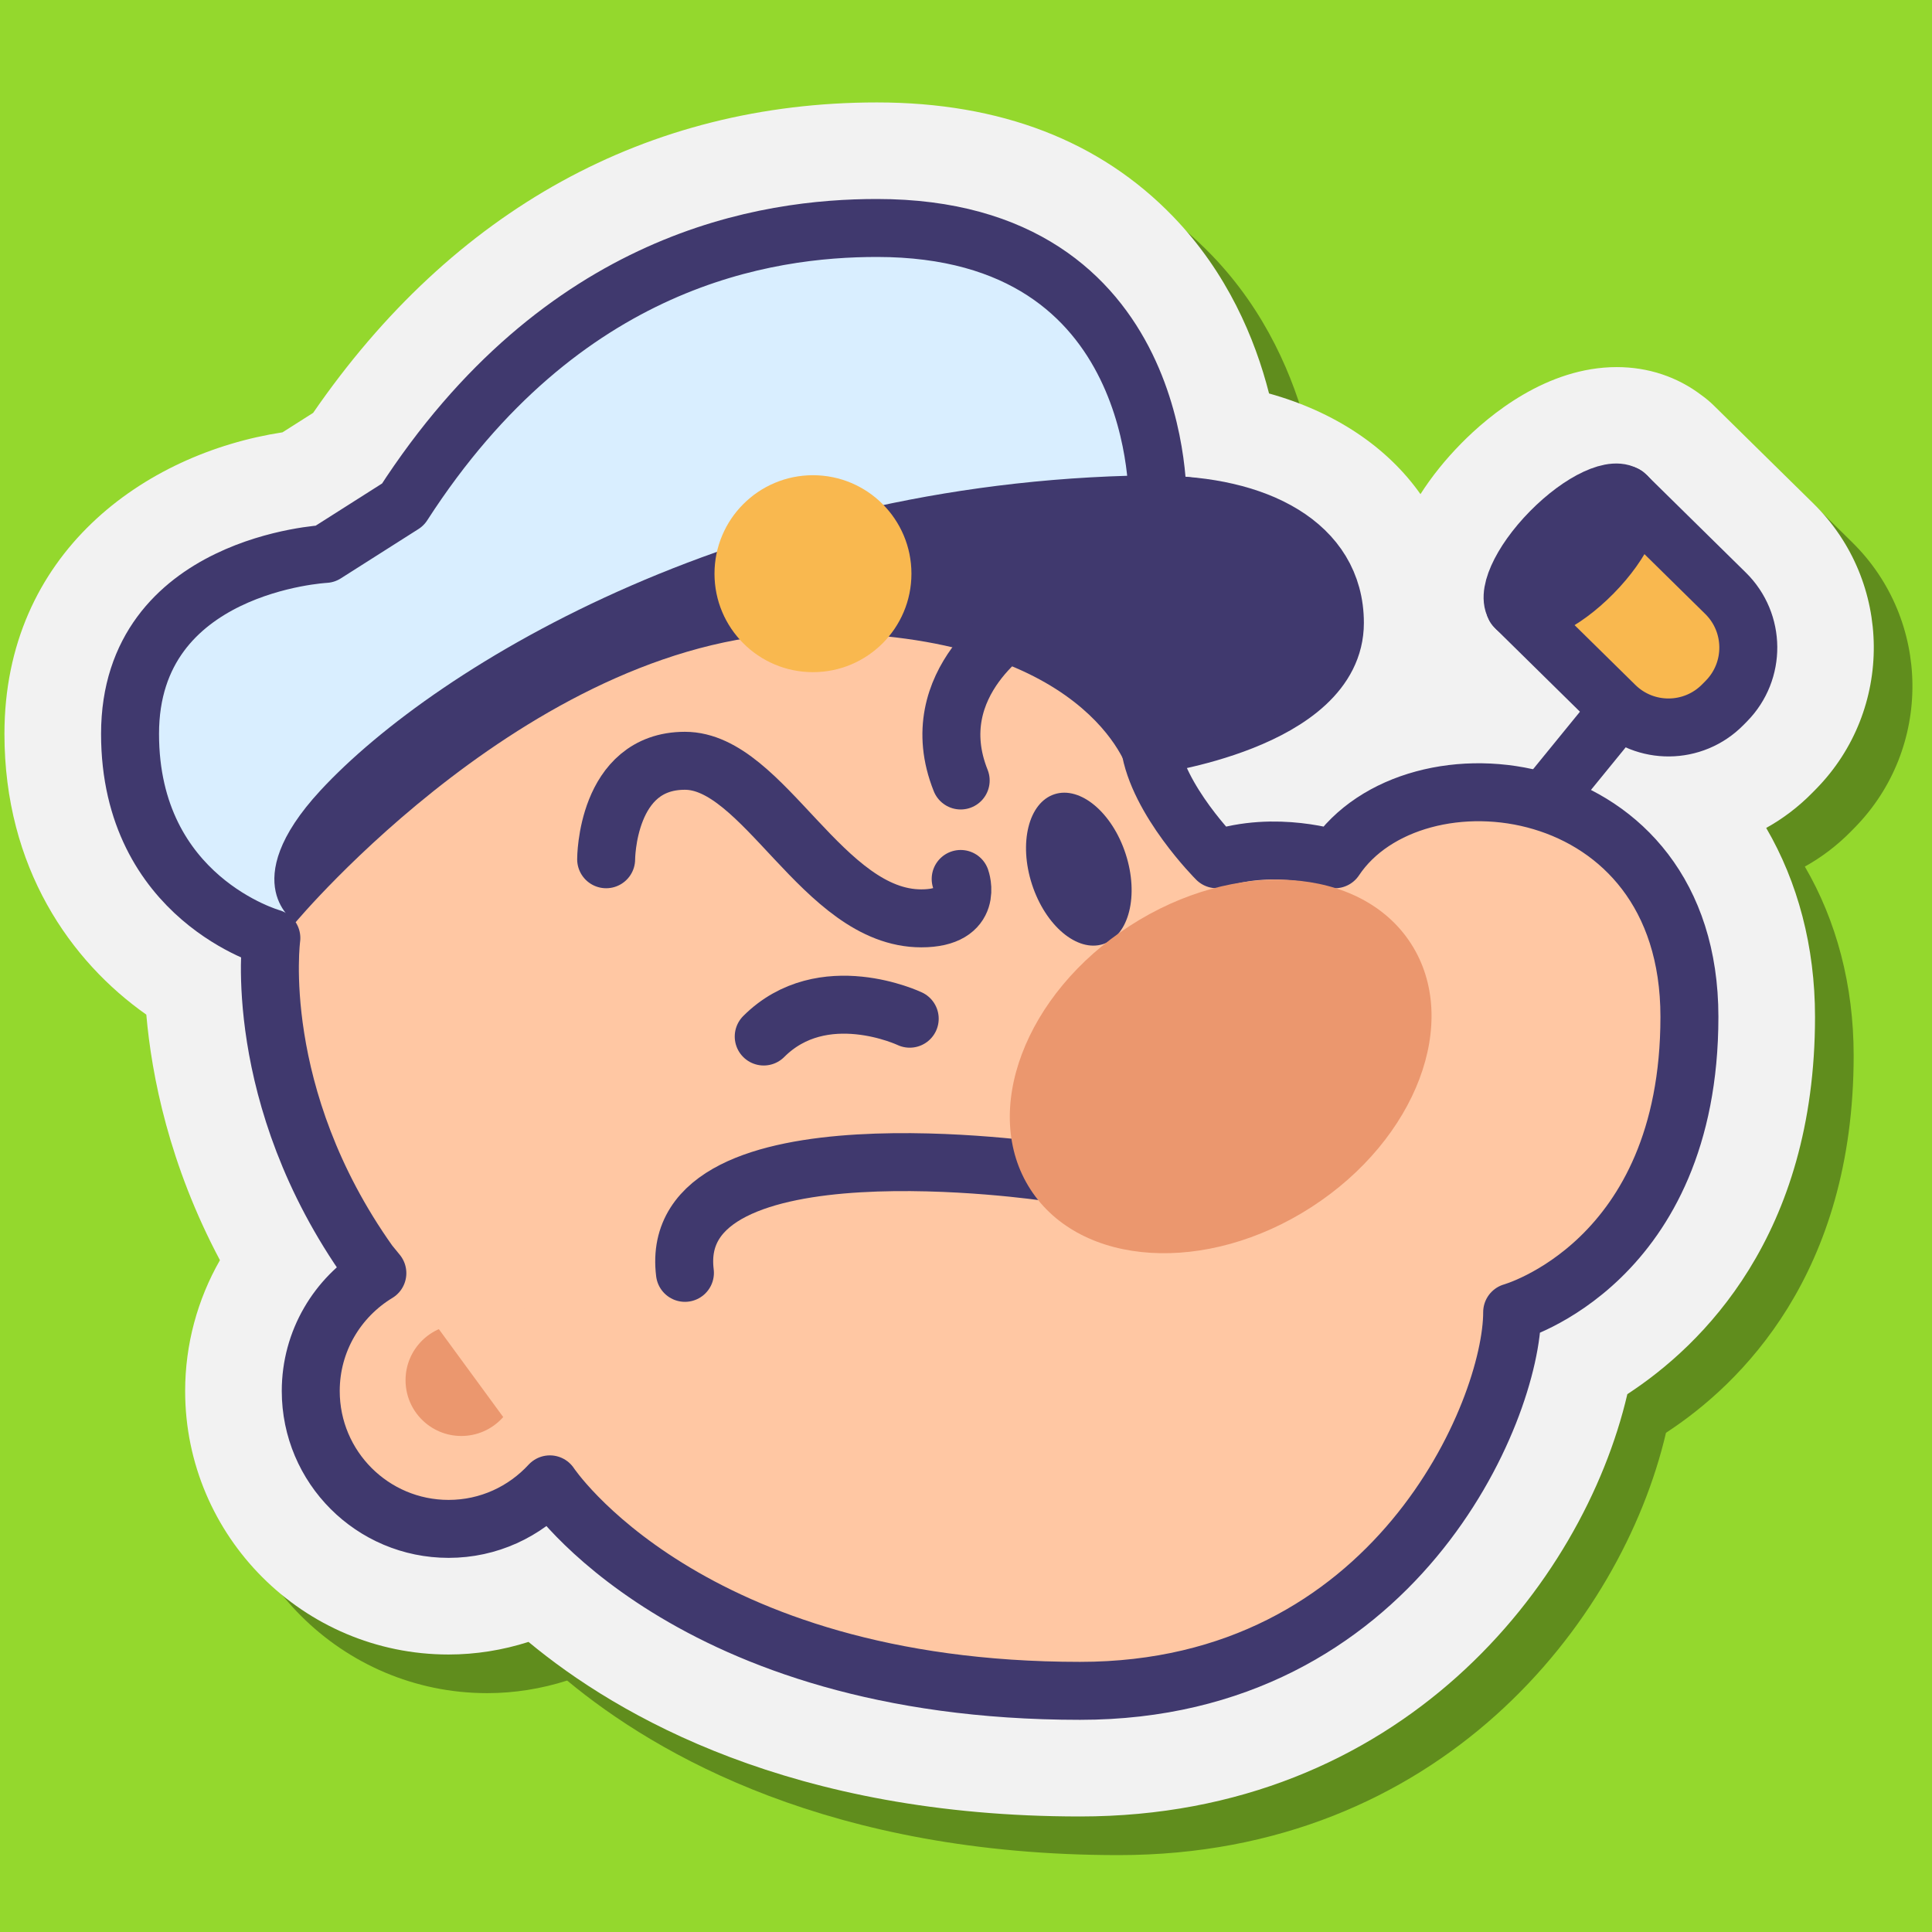 <svg xmlns="http://www.w3.org/2000/svg" xmlns:xlink="http://www.w3.org/1999/xlink" viewBox="0,0,256,256" width="100px" height="100px" fill-rule="nonzero"><g fill="#94d82d" fill-rule="nonzero" stroke="none" stroke-width="1" stroke-linecap="butt" stroke-linejoin="miter" stroke-miterlimit="10" stroke-dasharray="" stroke-dashoffset="0" font-family="none" font-weight="none" font-size="none" text-anchor="none" style="mix-blend-mode: normal"><path d="M0,256v-256h256v256z" id="bgRectangle"></path></g><g fill="none" fill-rule="nonzero" stroke="none" stroke-width="none" stroke-linecap="none" stroke-linejoin="none" stroke-miterlimit="10" stroke-dasharray="" stroke-dashoffset="0" font-family="none" font-weight="none" font-size="none" text-anchor="none" style="mix-blend-mode: normal"><g transform="scale(2.56,2.56)"><path d="M57.901,96.02c-14.868,0 -23.875,-5.157 -28.545,-9.035c-1.337,0.428 -2.736,0.652 -4.138,0.652c-7.518,0 -13.635,-6.117 -13.635,-13.637c0,-2.4 0.634,-4.734 1.801,-6.773c-2.63,-4.949 -3.04,-10.691 -3.316,-13.862c-3.917,-2.758 -7.838,-6.448 -7.838,-13.379c0,-9.346 7.23,-14.51 14.393,-15.609l1.585,-1.007c7.244,-10.517 17.313,-16.068 29.181,-16.068c6.39,0 11.547,1.987 15.33,5.905c2.812,2.914 4.243,6.321 4.967,9.159c3.41,0.951 5.434,3.535 7.152,5.971c0.577,-0.905 1.973,-2.55 2.789,-3.379c1.452,-1.477 4.432,-3.957 8.057,-3.957c1.622,0 3.132,0.501 4.385,1.454c0.234,0.167 0.456,0.353 0.651,0.548l5.154,5.071c4.104,4.04 4.157,10.666 0.12,14.769l-0.196,0.199c-0.713,0.724 -1.514,1.332 -2.38,1.812c1.636,2.801 2.527,6.145 2.527,9.777c0,11.33 -5.863,17.019 -9.714,19.53c-2.297,9.849 -11.763,21.859 -28.33,21.859z" fill="#000000" stroke="none" stroke-width="1" stroke-linecap="butt" stroke-linejoin="miter" opacity="0.35"></path><path d="M55.901,94.02c-14.868,0 -23.875,-5.157 -28.545,-9.035c-1.337,0.428 -2.736,0.652 -4.138,0.652c-7.518,0 -13.635,-6.117 -13.635,-13.637c0,-2.4 0.634,-4.734 1.801,-6.773c-2.63,-4.949 -3.534,-9.539 -3.811,-12.71c-3.916,-2.757 -7.343,-7.6 -7.343,-14.531c0,-9.346 7.23,-14.51 14.393,-15.609l1.585,-1.007c7.244,-10.517 17.313,-16.068 29.181,-16.068c6.39,0 11.547,1.987 15.33,5.905c2.812,2.914 4.243,6.321 4.967,9.159c3.41,0.951 6.119,2.775 7.837,5.211c0.577,-0.905 1.288,-1.791 2.104,-2.619c1.452,-1.477 4.432,-3.957 8.057,-3.957c1.622,0 3.132,0.501 4.385,1.454c0.234,0.167 0.456,0.353 0.651,0.548l5.154,5.071c4.104,4.04 4.157,10.666 0.12,14.769l-0.196,0.199c-0.713,0.724 -1.514,1.332 -2.38,1.812c1.636,2.801 2.527,6.145 2.527,9.777c0,11.33 -5.863,17.019 -9.714,19.53c-2.297,9.849 -11.763,21.859 -28.33,21.859z" fill="#f2f2f2" stroke="none" stroke-width="1" stroke-linecap="butt" stroke-linejoin="miter"></path><path d="M89.359,36.285l-0.188,0.191c-1.528,1.552 -4.025,1.573 -5.577,0.045l-5.182,-5.099l5.72,-5.813l5.182,5.099c1.553,1.527 1.573,4.024 0.045,5.577z" fill="#f9b84f" stroke="none" stroke-width="1" stroke-linecap="butt" stroke-linejoin="miter"></path><path d="M69.094,44.475c0,0 -3.058,-1.019 -6.117,0c0,0 -3.058,-3.058 -3.465,-5.888c0,0 9.582,-1.249 9.582,-6.346c0,-4.078 -4.078,-6.117 -9.175,-6.117c0,0 0.504,-14.324 -14.53,-14.324c-5.67,0 -16.288,1.523 -24.535,14.318l-4.02,2.554c0,0 -10.103,0.51 -10.103,9.312c0,8.528 7.314,10.567 7.314,10.567c0,0 -1.1,8.156 5.057,16.821l0.43,0.526c-2.064,1.251 -3.448,3.511 -3.448,6.101c0,3.941 3.195,7.136 7.136,7.136c2.075,0 3.937,-0.891 5.241,-2.305c0,0 6.992,10.461 27.381,10.461c16.311,0 22.428,-14.272 22.428,-19.369c0,0 9.175,-2.548 9.175,-15.291c0,-12.743 -14.273,-14.272 -18.351,-8.156z" fill="#ffc7a3" stroke="none" stroke-width="1" stroke-linecap="butt" stroke-linejoin="miter"></path><path d="M14.554,49.063c0,0 7.978,-17.056 32.534,-17.056c8.244,0 12.425,6.581 12.425,6.581l8.169,-3.287l1.006,-5.561l-5.67,-2.244l-3.608,-1.88l-2.484,-8.858l-8.247,-4.695h-8.238l-10.388,4.361l-6.559,6.066l-2.64,3.63l-4.02,2.554l-7.732,2.754l-2.371,7.7l2.575,6.256z" fill="#d9eeff" stroke="none" stroke-width="1" stroke-linecap="butt" stroke-linejoin="miter"></path><path d="M69.094,44.475c0,0 -3.058,-1.019 -6.117,0c0,0 -3.058,-3.058 -3.465,-5.888c0,0 9.582,-1.249 9.582,-6.346c0,-4.078 -4.078,-6.117 -9.175,-6.117c0,0 0.504,-14.324 -14.53,-14.324c-5.67,0 -16.288,1.523 -24.535,14.318l-4.02,2.554c0,0 -10.103,0.51 -10.103,9.312c0,8.528 7.314,10.567 7.314,10.567c0,0 -1.1,8.156 5.057,16.821l0.43,0.526c-2.064,1.251 -3.448,3.511 -3.448,6.101c0,3.941 3.195,7.136 7.136,7.136c2.075,0 3.937,-0.891 5.241,-2.305c0,0 7.053,10.688 27.441,10.688c16.311,0 22.367,-14.5 22.367,-19.597c0,0 9.175,-2.548 9.175,-15.291c0,-12.743 -14.272,-14.271 -18.35,-8.155z" fill="none" stroke="#40396e" stroke-width="3" stroke-linecap="round" stroke-linejoin="round"></path><path d="M79.983,41.414l3.617,-4.437" fill="none" stroke="#40396e" stroke-width="3" stroke-linecap="round" stroke-linejoin="round"></path><path d="M89.359,36.285l-0.188,0.191c-1.528,1.552 -4.025,1.573 -5.577,0.045l-5.182,-5.099l5.72,-5.813l5.182,5.099c1.553,1.527 1.573,4.024 0.045,5.577z" fill="none" stroke="#40396e" stroke-width="3" stroke-linecap="round" stroke-linejoin="round"></path><ellipse cx="36.682" cy="78.041" transform="rotate(-45.461)" rx="4.078" ry="1.536" fill="none" stroke="#40396e" stroke-width="3" stroke-linecap="round" stroke-linejoin="round"></ellipse><path d="M15.294,47.745c0,0 -3.177,-2.007 1.299,-6.838c6.016,-6.494 22.207,-16.311 43.836,-16.311c8.665,0.51 8.98,6.832 8.98,6.832l-2.887,5.37l-8.133,3.09c0,0 -2.039,-7.136 -16.311,-7.136c-14.272,0 -26.784,14.993 -26.784,14.993z" fill="#40396e" stroke="none" stroke-width="1" stroke-linecap="butt" stroke-linejoin="miter"></path><circle cx="42.079" cy="29.694" r="5.097" fill="#f9b84f" stroke="none" stroke-width="1" stroke-linecap="butt" stroke-linejoin="miter"></circle><ellipse cx="39.188" cy="60.052" transform="rotate(-18.016)" rx="2.549" ry="4.078" fill="#40396e" stroke="none" stroke-width="1" stroke-linecap="butt" stroke-linejoin="miter"></ellipse><path d="M52.783,32.242c0,0 -5.097,3.058 -3.058,8.156" fill="none" stroke="#40396e" stroke-width="3" stroke-linecap="round" stroke-linejoin="round"></path><path d="M47.087,52.728c0,0 -4.499,-2.136 -7.557,0.922" fill="none" stroke="#40396e" stroke-width="3" stroke-linecap="round" stroke-linejoin="round"></path><path d="M31.374,44.475c0,0 0,-5.097 4.078,-5.097c4.078,0 7.136,8.156 12.233,8.156c2.772,0 2.039,-2.039 2.039,-2.039" fill="none" stroke="#40396e" stroke-width="3" stroke-linecap="round" stroke-linejoin="round"></path><path d="M54.22,60.666c0,0 -19.788,-2.938 -18.768,5.217" fill="none" stroke="#40396e" stroke-width="3" stroke-linecap="round" stroke-linejoin="round"></path><ellipse cx="23.093" cy="80.657" transform="rotate(-32.881)" rx="11.724" ry="8.665" fill="#eb976e" stroke="none" stroke-width="1" stroke-linecap="butt" stroke-linejoin="miter"></ellipse><circle cx="23.878" cy="71.439" r="2.887" fill="#eb976e" stroke="none" stroke-width="1" stroke-linecap="butt" stroke-linejoin="miter"></circle><path d="M22.159,68.037l4.605,6.289l3.385,-3.608l-4.381,-4.33z" fill="#ffc7a3" stroke="none" stroke-width="1" stroke-linecap="butt" stroke-linejoin="miter"></path></g></g></svg>